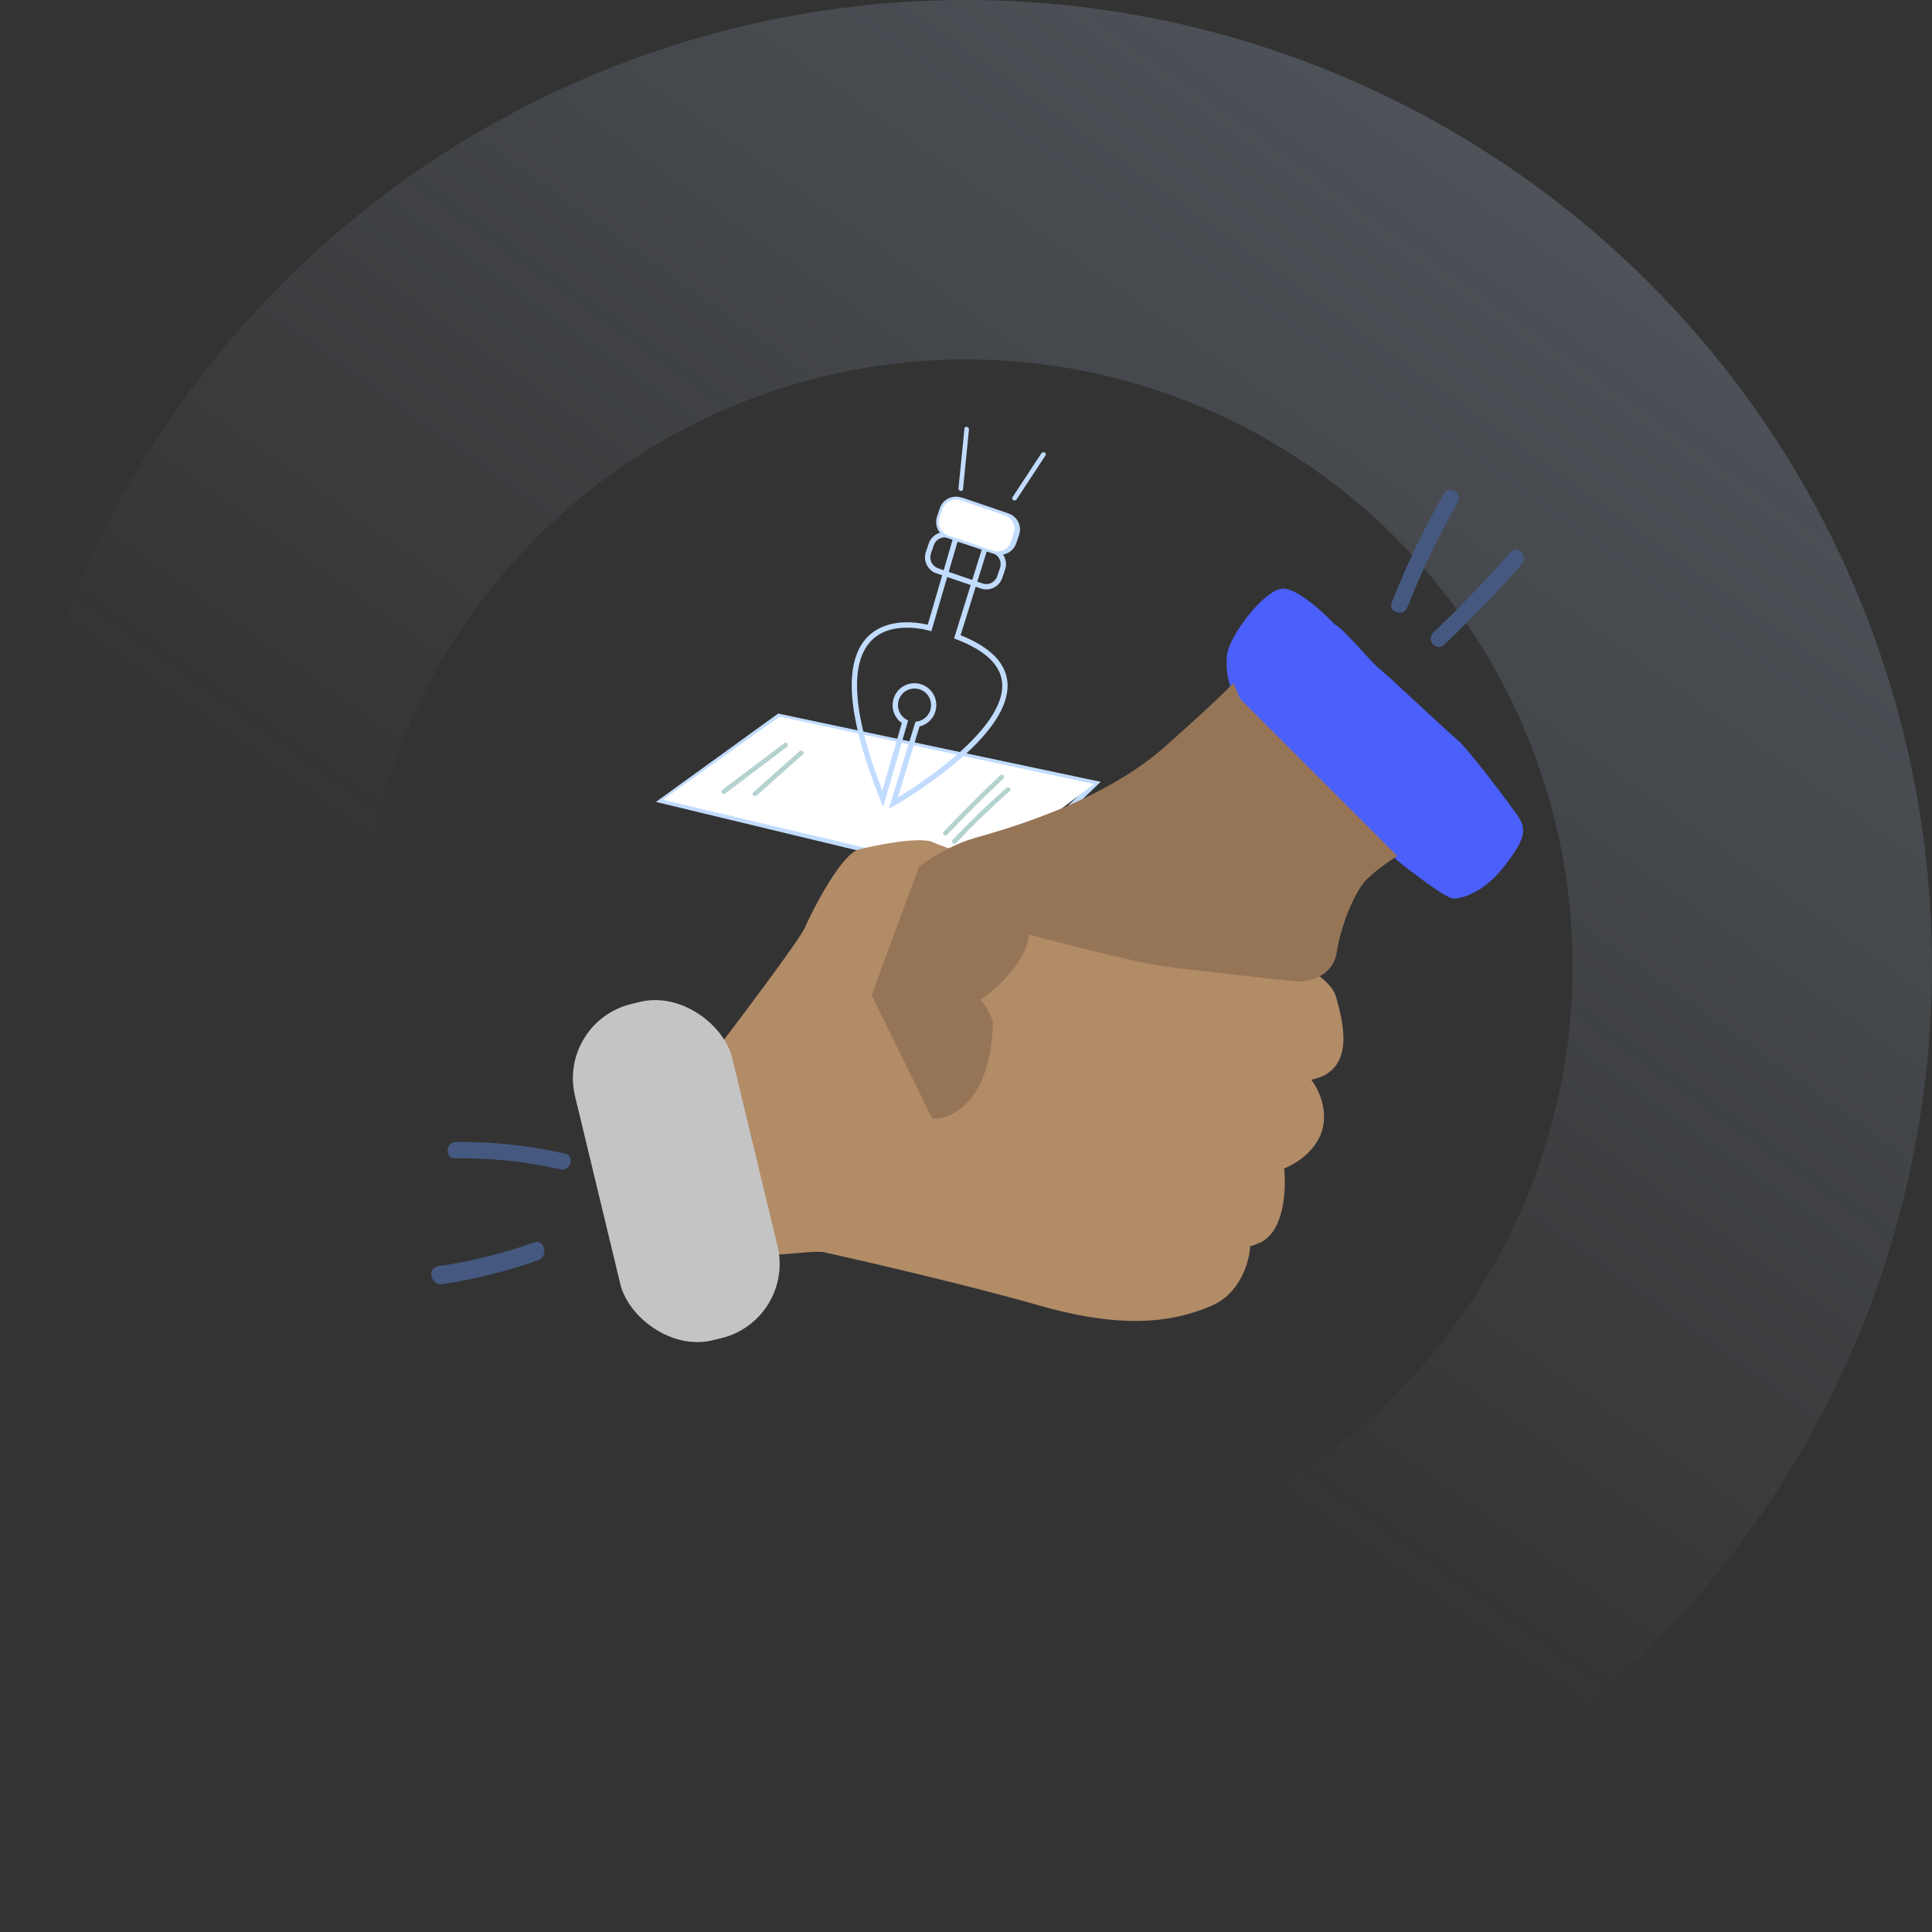 <svg width="430" height="430" viewBox="0 0 430 430" fill="none" xmlns="http://www.w3.org/2000/svg">
<rect x="0" y="0" width="430" height="430" fill="#333333" stroke="none"/>
<circle opacity="0.35" cx="215" cy="215" r="175" stroke="url(#paint0_linear_31_311)" stroke-width="80"/>
<path d="M224.471 114.281L214.572 110.901C214.14 110.751 213.684 110.683 213.228 110.7C212.469 110.73 211.737 110.989 211.128 111.444C210.519 111.898 210.061 112.526 209.813 113.246L209.176 115.119C208.858 116.062 208.925 117.094 209.364 117.988C209.803 118.882 210.577 119.565 211.518 119.887L221.414 123.269C221.88 123.429 222.373 123.494 222.864 123.463C223.356 123.431 223.836 123.302 224.278 123.084C224.72 122.866 225.114 122.563 225.439 122.192C225.764 121.821 226.012 121.39 226.171 120.922L226.817 119.06C226.976 118.591 227.042 118.096 227.01 117.603C226.978 117.109 226.85 116.626 226.632 116.182C226.414 115.738 226.111 115.342 225.74 115.016C225.369 114.689 224.938 114.44 224.471 114.281V114.281ZM225.689 118.667L225.055 120.54C224.946 120.86 224.776 121.156 224.554 121.41C224.331 121.663 224.061 121.871 223.759 122.02C223.456 122.169 223.128 122.257 222.791 122.278C222.455 122.3 222.118 122.255 221.799 122.146L211.902 118.763C211.259 118.543 210.73 118.075 210.43 117.464C210.129 116.852 210.083 116.146 210.301 115.501L210.938 113.629C211.107 113.137 211.421 112.708 211.837 112.397C212.253 112.087 212.753 111.909 213.272 111.888C213.584 111.876 213.896 111.922 214.192 112.024L224.099 115.404C224.741 115.626 225.269 116.095 225.567 116.707C225.865 117.319 225.909 118.025 225.689 118.669L225.689 118.667Z" fill="#C2DCFF"/>
<path d="M145.981 178.483L221.34 196.624L244.977 174.008L173.194 158.811L145.981 178.483ZM242.529 174.707L220.982 195.323L148.765 177.934L173.46 160.072L242.529 174.707Z" fill="#C2DCFF"/>
<path d="M173.498 159.5L147.498 178L217.001 194.5L243.501 174.5L173.498 159.5Z" fill="white"/>
<path d="M213.798 141.377L220.017 121.445L212.329 119.06L206.488 139.033C204.774 138.63 203.014 138.454 201.255 138.509C197.027 138.665 193.761 140.342 191.808 143.358C187.8 149.55 189.182 161.206 195.916 177.997L196.556 179.593L202.117 160.365L201.713 160.133C200.959 159.7 200.382 159.013 200.085 158.195C199.787 157.376 199.788 156.478 200.087 155.66C200.386 154.842 200.964 154.157 201.719 153.725C202.474 153.294 203.356 153.144 204.211 153.302C205.065 153.461 205.836 153.917 206.387 154.591C206.938 155.264 207.234 156.112 207.222 156.983C207.211 157.854 206.892 158.693 206.322 159.351C205.753 160.009 204.97 160.443 204.112 160.578L203.748 160.635L197.828 180.046L199.122 179.308C203.614 176.659 207.905 173.68 211.958 170.395C220.501 163.388 224.63 157.166 224.23 151.921C223.888 147.554 220.382 144.007 213.798 141.377ZM199.833 177.507L204.656 161.687C205.738 161.429 206.698 160.807 207.377 159.925C208.057 159.043 208.415 157.954 208.391 156.839C208.367 155.725 207.963 154.652 207.247 153.8C206.53 152.947 205.544 152.367 204.453 152.155C203.362 151.942 202.231 152.112 201.249 152.634C200.267 153.156 199.493 154 199.057 155.025C198.62 156.05 198.546 157.194 198.848 158.267C199.151 159.34 199.81 160.277 200.717 160.921L196.368 175.956C193.186 167.752 191.334 160.801 190.87 155.275C190.456 150.416 191.104 146.632 192.797 144.017C194.554 141.299 197.413 139.849 201.293 139.706C203.121 139.648 204.949 139.859 206.716 140.332L207.289 140.503L213.12 120.562L218.529 122.238L212.341 142.096L212.861 142.292C219.314 144.763 222.741 148.036 223.045 152.021C223.809 162.099 205.019 174.322 199.832 177.497L199.833 177.507Z" fill="#C2DCFF"/>
<path d="M221.363 121.995L211.464 118.615C210.999 118.456 210.506 118.39 210.015 118.422C209.524 118.453 209.044 118.582 208.602 118.799C208.161 119.017 207.767 119.32 207.442 119.691C207.117 120.061 206.868 120.493 206.71 120.96L206.073 122.833C205.753 123.777 205.82 124.81 206.259 125.704C206.698 126.599 207.473 127.282 208.414 127.604L218.311 130.984C218.777 131.143 219.27 131.209 219.761 131.177C220.252 131.146 220.732 131.017 221.174 130.8C221.616 130.582 222.01 130.279 222.335 129.908C222.66 129.537 222.909 129.106 223.068 128.639L223.702 126.766C224.021 125.822 223.954 124.79 223.516 123.896C223.077 123.002 222.303 122.318 221.363 121.995V121.995ZM222.582 126.382L221.947 128.255C221.839 128.575 221.668 128.87 221.446 129.124C221.224 129.378 220.954 129.585 220.651 129.734C220.349 129.883 220.02 129.971 219.684 129.993C219.348 130.014 219.01 129.969 218.692 129.86L208.793 126.48C208.15 126.259 207.62 125.792 207.32 125.18C207.02 124.569 206.974 123.863 207.192 123.217L207.828 121.344C207.936 121.024 208.106 120.728 208.328 120.475C208.551 120.221 208.82 120.013 209.123 119.864C209.425 119.715 209.754 119.627 210.09 119.606C210.426 119.584 210.763 119.629 211.082 119.739L220.979 123.119C221.622 123.339 222.153 123.806 222.453 124.418C222.754 125.029 222.8 125.736 222.582 126.382V126.382Z" fill="#C2DCFF"/>
<path d="M223.839 114.129L213.942 110.749C213.477 110.589 212.984 110.523 212.493 110.555C212.001 110.587 211.521 110.715 211.08 110.933C210.638 111.15 210.243 111.453 209.918 111.824C209.593 112.195 209.345 112.626 209.186 113.093L208.551 114.967C208.231 115.909 208.297 116.94 208.733 117.834C209.17 118.728 209.941 119.412 210.88 119.737L220.778 123.117C221.21 123.266 221.666 123.333 222.122 123.316C222.88 123.285 223.611 123.026 224.219 122.573C224.828 122.119 225.286 121.491 225.533 120.773L226.17 118.899C226.49 117.955 226.423 116.923 225.984 116.028C225.545 115.134 224.77 114.45 223.828 114.129L223.839 114.129ZM225.06 118.515L224.423 120.388C224.315 120.708 224.145 121.004 223.923 121.258C223.701 121.512 223.431 121.719 223.129 121.868C222.827 122.017 222.498 122.105 222.162 122.127C221.826 122.148 221.488 122.103 221.17 121.993L211.273 118.613C210.629 118.393 210.099 117.926 209.799 117.314C209.499 116.702 209.453 115.996 209.672 115.351L210.306 113.477C210.415 113.157 210.585 112.862 210.807 112.608C211.03 112.354 211.3 112.147 211.602 111.998C211.905 111.849 212.233 111.761 212.57 111.739C212.906 111.718 213.243 111.763 213.562 111.872L223.459 115.252C224.102 115.473 224.631 115.94 224.932 116.552C225.232 117.164 225.278 117.869 225.06 118.515Z" fill="#C2DCFF"/>
<path d="M174.59 165.375L160.801 175.769C160.274 176.166 160.82 177.044 161.354 176.642L175.145 166.25C175.673 165.842 175.128 164.973 174.59 165.375Z" fill="#B4D2D0"/>
<path d="M177.943 167.2L167.656 176.339C167.156 176.789 167.913 177.482 168.411 177.043L178.699 167.904C179.199 167.462 178.437 166.761 177.943 167.2Z" fill="#B4D2D0"/>
<path d="M222.577 172.568C218.287 176.637 214.105 180.816 210.03 185.103C209.57 185.586 210.326 186.29 210.786 185.807C214.859 181.521 219.042 177.342 223.333 173.271C223.817 172.813 223.058 172.112 222.577 172.568Z" fill="#B4D2D0"/>
<path d="M223.977 175.363C219.808 179.042 215.819 182.903 212.012 186.944C211.554 187.43 212.31 188.133 212.768 187.65C216.582 183.609 220.571 179.747 224.733 176.067C225.233 175.625 224.471 174.926 223.977 175.363Z" fill="#B4D2D0"/>
<path d="M214.655 95.386C214.306 98.87 213.828 103.662 213.33 108.641C213.263 109.291 214.269 109.541 214.335 108.88L215.66 95.623C215.724 94.969 214.73 94.723 214.655 95.386Z" fill="#C2DCFF"/>
<path d="M231.777 100.887L225.357 110.658C224.99 111.217 225.903 111.7 226.266 111.147C228.406 107.89 230.547 104.633 232.688 101.376C233.055 100.816 232.148 100.334 231.777 100.887Z" fill="#C2DCFF"/>
<path d="M209.754 113.296L209.118 115.171C208.556 116.825 209.438 118.623 211.088 119.187L220.986 122.568C222.636 123.132 224.429 122.247 224.99 120.593L225.627 118.719C226.188 117.064 225.306 115.267 223.657 114.703L213.759 111.321C212.109 110.758 210.316 111.642 209.754 113.296Z" fill="white"/>
<path d="M273.078 145.892C273.478 141.524 281.568 131 285.564 131C289.559 131 297.051 138.942 297.051 138.942C299.049 139.935 305.441 147.679 307.039 148.871C308.638 150.062 319.692 160.619 325.019 165.252C328.848 169.388 335.507 178.357 337.505 181.137C340.002 184.612 339.503 186.597 335.008 192.554C330.513 198.511 325.519 200 323.521 200C321.923 200 314.531 194.374 311.035 191.561L274.576 154.331C273.91 153.338 272.678 150.26 273.078 145.892Z" fill="#4B5FFA"/>
<path d="M179.138 206.457C177.93 209.245 163.876 227.866 157 236.827C159.516 251.764 166.56 275.164 167.063 278.152C167.486 280.667 178.635 278.318 183.163 278.65C192.89 280.807 216.168 286.217 231.464 290.599C250.583 296.075 261.651 294.084 269.702 290.599C276.142 287.811 278.087 280.633 278.255 277.393C278.979 277.165 279.652 276.919 280.267 276.658C285.902 274.268 286.305 264.609 285.802 260.079C289.824 258.418 293.371 255.159 294.355 251.266C295.563 246.486 293.181 241.972 291.839 240.313C301.902 238.321 298.883 227.368 297.374 221.891C296.166 217.51 288.15 213.759 284.292 212.431C259.639 204.631 209.829 188.732 207.816 187.537C205.301 186.043 195.238 188.035 191.213 189.031C187.188 190.027 180.647 202.971 179.138 206.457Z" fill="#B28B67"/>
<path d="M194 221.496L207.5 248.995C211.833 249.162 220.6 245.095 221 227.496C220.353 225.554 219.356 223.874 218.289 222.496C221.693 220.163 228.6 213.996 229 207.997C236.5 209.997 252.9 214.196 258.5 214.996C264.1 215.796 281.167 217.663 289 218.496C291.5 218.496 296.7 217.196 297.5 211.996C298.5 205.497 301.5 198.997 303.5 196.497C305.1 194.497 309.167 191.664 311 190.497L276 155.498L274.5 151.999C274.167 152.498 270.7 155.998 259.5 165.998C245.5 178.498 224 184.497 217 186.497C211.4 188.097 206.333 191.497 204.5 192.997L194 221.496Z" fill="#967557"/>
<rect x="124" y="227.432" width="36" height="77" rx="17" transform="rotate(-13.545 124 227.432)" fill="#C4C4C4"/>
<path d="M118.818 276.542C111.918 278.997 104.795 280.764 97.55 281.817C94.95 282.199 95.874 286.17 98.448 285.793C105.695 284.733 112.82 282.961 119.721 280.503C122.163 279.648 121.285 275.666 118.818 276.542Z" fill="#455980"/>
<path d="M125.789 256.767C117.809 254.945 109.643 254.077 101.46 254.18C99.13 254.211 98.957 257.841 101.298 257.81C109.167 257.689 117.024 258.502 124.702 260.234C126.992 260.748 128.069 257.281 125.789 256.767Z" fill="#455980"/>
<path d="M321.385 109.861C316.926 117.64 313.044 125.736 309.768 134.086C308.91 136.275 312.373 137.344 313.226 135.175C316.391 127.117 320.145 119.305 324.456 111.801C325.619 109.769 322.552 107.829 321.385 109.861Z" fill="#455980"/>
<path d="M336.226 122.909C330.726 129.131 324.972 135.108 318.965 140.841C317.274 142.455 319.747 145.112 321.442 143.493C327.446 137.761 333.2 131.785 338.703 125.567C340.242 123.825 337.785 121.142 336.226 122.909Z" fill="#455980"/>
<defs>
<linearGradient id="paint0_linear_31_311" x1="487.5" y1="-159" x2="182" y2="269" gradientUnits="userSpaceOnUse">
<stop stop-color="#C2DCFF"/>
<stop offset="1" stop-color="#C2DCFF" stop-opacity="0"/>
</linearGradient>
</defs>
</svg>

